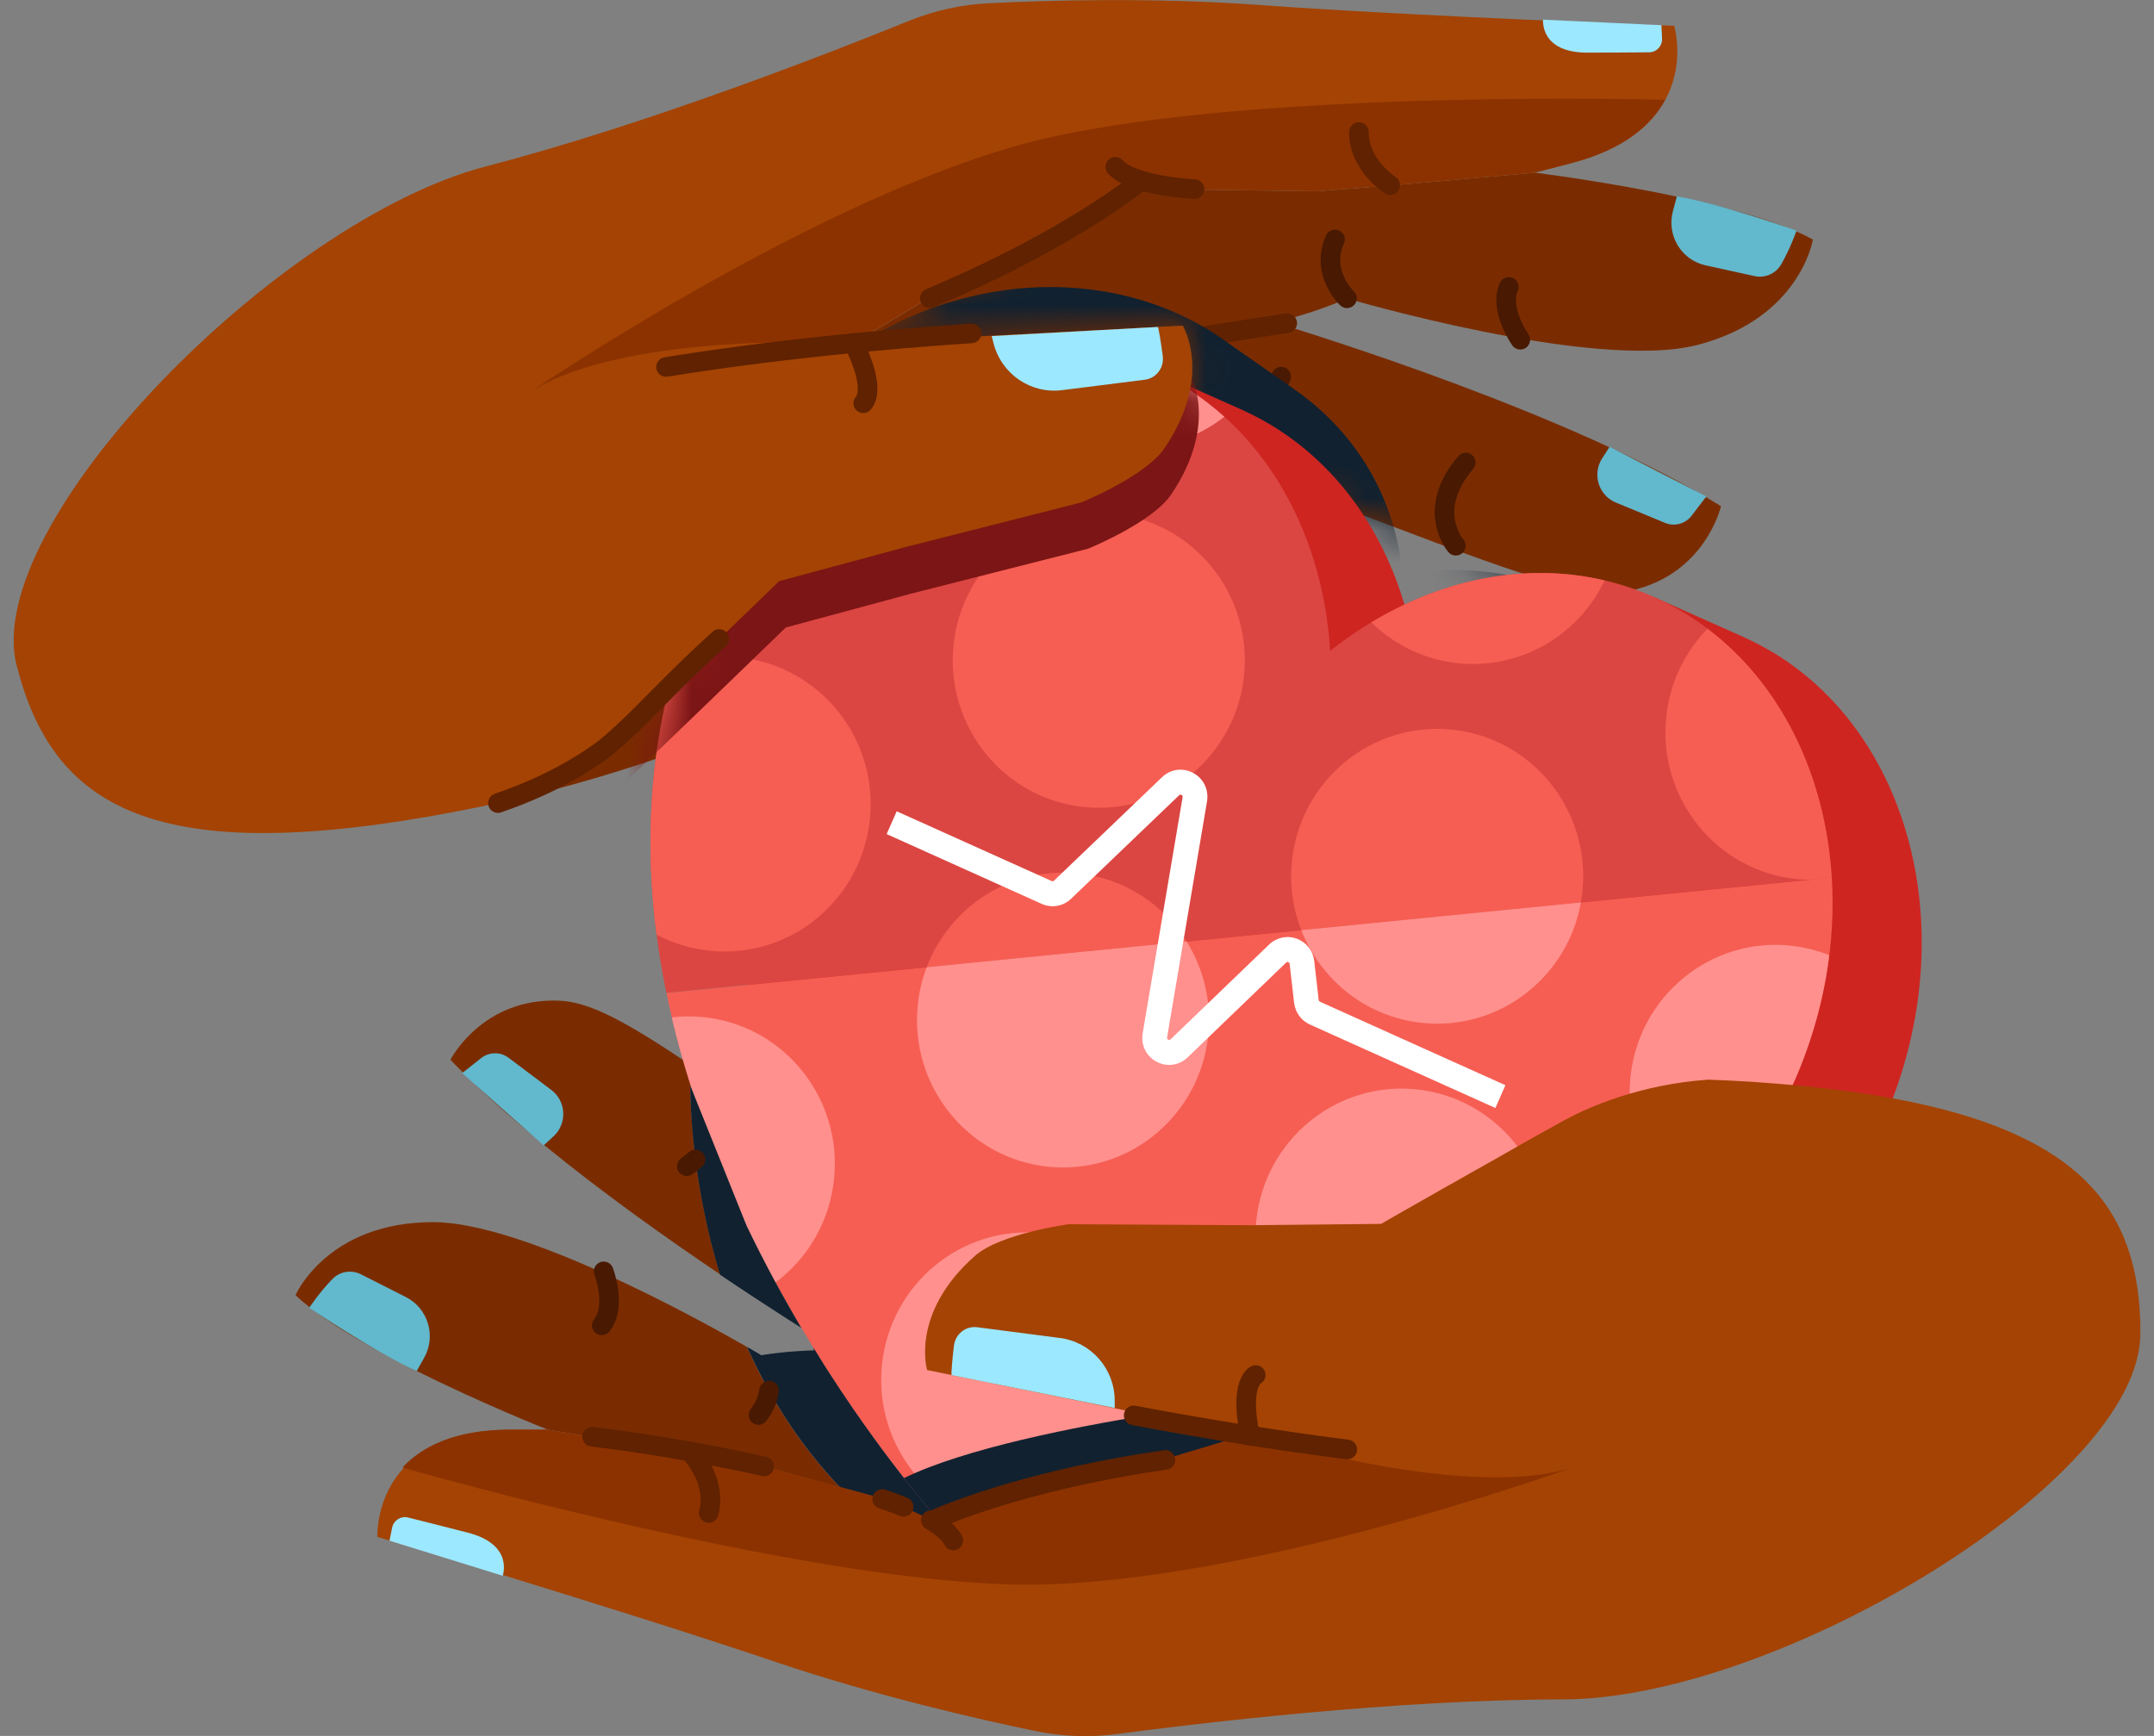 <svg width="67" height="54" viewBox="0 0 67 54" fill="none" xmlns="http://www.w3.org/2000/svg">
<rect x="0" y="0" width="67" height="54" fill="#808080" stroke="none"/>
<g id="MobileArtboard 22 1" clip-path="url(#clip0_7562_57249)">
<g id="Group">
<g id="Group_2">
<g id="Group_3">
<path id="Vector" d="M15.49 24.983C17.501 24.306 18.872 23.228 19.476 22.667C20.156 22.035 24.236 18.087 24.236 18.087L28.16 17.026L33.636 15.636C33.636 15.636 35.624 14.829 36.22 13.954C37.746 11.708 36.789 10.136 36.789 10.136L26.558 10.676L28.924 9.249L33.537 6.985L35.493 5.629L36.791 5.894L40.97 5.949L43.395 5.759L47.749 5.372H47.753C47.945 5.397 54.068 6.163 56.39 7.451C56.39 7.451 56 9.9 52.804 10.729C49.611 11.559 41.899 9.284 41.899 9.284C41.899 9.284 41.045 9.69 39.654 10.032C40.677 10.34 48.942 12.886 53.531 15.746C53.531 15.746 53.053 17.856 50.733 18.37C49.514 18.641 47.84 18.097 43.001 16.256C41.499 15.685 40.278 15.22 39.309 14.849C37.974 15.031 35.113 15.418 33.7 15.616L35.317 15.714C35.935 15.75 36.537 15.936 37.07 16.254L46.78 22.031C46.78 22.031 45.159 25.334 40.954 23.821C38.346 22.883 32.499 19.469 32.499 19.469L29.442 19.279C29.442 19.279 24.111 23.077 15.492 24.983H15.49Z" fill="#7A2C00"/>
<path id="Vector_2" d="M52.159 6.108L52.035 6.571C51.836 7.319 52.294 8.083 53.043 8.252L54.577 8.589C54.902 8.66 55.235 8.513 55.403 8.224C55.69 7.729 55.881 7.174 55.881 7.174C55.881 7.174 53.602 6.359 52.159 6.108Z" fill="#62B8CC"/>
<path id="Vector_3" d="M53.075 15.444L52.617 16.043C52.423 16.296 52.088 16.387 51.795 16.267L50.257 15.631C49.726 15.409 49.522 14.759 49.829 14.267L50.067 13.9L53.077 15.444H53.075Z" fill="#62B8CC"/>
<path id="Vector_4" d="M44.033 20.39L43.691 21.344C43.597 21.611 43.72 21.929 43.964 22.045L45.228 22.646C45.468 22.761 45.755 22.707 45.932 22.51C46.189 22.226 46.364 21.784 46.364 21.784L44.031 20.39H44.033Z" fill="#BB41BF"/>
</g>
<g id="Group_4">
<path id="Vector_5" d="M40.039 10.051L37.501 10.446" stroke="#602200" stroke-width="0.61" stroke-miterlimit="10" stroke-linecap="round"/>
<path id="Vector_6" d="M39.371 14.445C39.371 14.445 39.349 12.824 39.851 11.717" stroke="#491902" stroke-width="0.61" stroke-miterlimit="10" stroke-linecap="round"/>
<path id="Vector_7" d="M41.898 9.279C41.898 9.279 41.056 8.5 41.525 7.448" stroke="#491902" stroke-width="0.61" stroke-miterlimit="10" stroke-linecap="round"/>
<path id="Vector_8" d="M45.284 16.976C45.284 16.976 44.315 15.879 45.591 14.387" stroke="#491902" stroke-width="0.61" stroke-miterlimit="10" stroke-linecap="round"/>
<path id="Vector_9" d="M47.289 10.568C47.289 10.568 46.62 9.626 46.931 8.925" stroke="#491902" stroke-width="0.61" stroke-miterlimit="10" stroke-linecap="round"/>
</g>
<g id="Clip path group">
<mask id="mask0_7562_57249" style="mask-type:luminance" maskUnits="userSpaceOnUse" x="15" y="5" width="42" height="20">
<g id="clippath">
<path id="Vector_10" d="M15.49 24.983C17.501 24.306 18.872 23.228 19.476 22.667C20.156 22.035 24.236 18.087 24.236 18.087L28.16 17.026L33.636 15.636C33.636 15.636 35.624 14.829 36.22 13.954C37.746 11.708 36.789 10.136 36.789 10.136L26.558 10.676L28.924 9.249L33.537 6.985L35.493 5.629L36.791 5.894L40.97 5.949L43.395 5.759L47.749 5.372H47.753C47.945 5.397 54.068 6.163 56.39 7.451C56.39 7.451 56 9.9 52.804 10.729C49.611 11.559 41.899 9.284 41.899 9.284C41.899 9.284 41.045 9.69 39.654 10.032C40.677 10.34 48.942 12.886 53.531 15.746C53.531 15.746 53.053 17.856 50.733 18.37C49.514 18.641 47.84 18.097 43.001 16.256C41.499 15.685 40.278 15.22 39.309 14.849C37.974 15.031 35.113 15.418 33.7 15.616L35.317 15.714C35.935 15.75 36.537 15.936 37.07 16.254L46.78 22.031C46.78 22.031 45.159 25.334 40.954 23.821C38.346 22.883 32.499 19.469 32.499 19.469L29.442 19.279C29.442 19.279 24.111 23.077 15.492 24.983H15.49Z" fill="white"/>
</g>
</mask>
<g mask="url(#mask0_7562_57249)">
<g id="Group_5">
<path id="Vector_11" d="M53.747 33.34C45.585 42.731 27.864 38 27.864 38L25.643 36.447C25.643 36.447 25.601 36.381 25.526 36.259C25.526 36.257 25.522 36.253 25.52 36.251C25.169 35.678 24.121 33.892 23.138 31.44C23.055 31.236 22.974 31.026 22.893 30.814C22.566 29.952 22.255 29.02 21.987 28.037L21.539 25.779L21.274 24.445C21.244 24.193 21.218 23.938 21.198 23.683C20.887 19.959 21.581 15.996 24.478 12.665C27.936 8.683 33.971 7.742 38.008 10.534C38.033 10.551 38.055 10.567 38.079 10.583C38.081 10.583 38.083 10.588 38.087 10.589C38.089 10.589 38.091 10.594 38.095 10.596L40.302 12.139C42.296 13.55 43.415 15.621 43.617 17.837C46.045 17.49 48.535 17.975 50.525 19.382C50.529 19.384 50.533 19.388 50.537 19.39C50.547 19.398 50.559 19.406 50.569 19.412C50.882 19.631 52.554 20.799 52.746 20.935C52.998 21.114 53.238 21.304 53.465 21.504H53.468C56.824 24.482 57.014 29.591 53.755 33.344L53.747 33.34Z" fill="#112130"/>
</g>
</g>
</g>
<path id="Vector_12" d="M26.087 46.224C25.207 45.299 24.496 44.292 23.919 43.264C23.664 42.812 23.436 42.353 23.232 41.899C22.441 41.444 20.693 40.47 18.795 39.613C16.905 38.759 14.864 38.017 13.471 38.017C10.172 38.017 9.191 40.29 9.191 40.29C9.321 40.413 9.468 40.537 9.627 40.663C9.74 40.751 9.86 40.841 9.987 40.93C9.987 40.93 9.987 40.93 9.989 40.93C10.427 41.242 10.938 41.556 11.481 41.862C11.493 41.868 11.503 41.876 11.515 41.882C11.983 42.145 12.472 42.402 12.96 42.647C14.973 43.652 16.94 44.435 17.043 44.475H17.047L21.359 45.197L23.751 45.623C23.751 45.623 23.755 45.623 23.757 45.623C23.759 45.623 23.761 45.623 23.763 45.623H23.767L26.129 46.271C26.115 46.255 26.099 46.241 26.085 46.224H26.087ZM53.099 33.587C48.589 33.426 44.789 33.961 42.161 34.521C40.053 34.97 38.694 35.432 38.319 35.567C38.305 35.573 38.291 35.577 38.275 35.583C38.234 35.597 38.212 35.606 38.212 35.606L35.527 34.729L35.299 34.654C35.299 34.654 35.176 34.531 34.958 34.317C33.817 33.202 30.11 29.625 28.184 28.314C28.029 28.208 27.874 28.11 27.722 28.022C25.61 26.793 23.969 27.288 23.018 27.851C22.423 28.204 22.1 28.583 22.1 28.583L22.437 28.923L23.125 29.614L24.357 30.854L30.08 36.617C30.518 37.059 31.055 37.389 31.645 37.579L33.187 38.078C31.77 37.913 28.903 37.571 27.567 37.41C26.719 36.808 25.651 36.05 24.337 35.118C24.323 35.108 24.308 35.098 24.294 35.09C23.067 34.219 22.072 33.524 21.246 32.972C19.247 31.639 18.248 31.157 17.368 31.127C14.991 31.043 14.01 32.966 14.01 32.966C14.133 33.096 14.263 33.227 14.394 33.357C14.487 33.449 14.58 33.543 14.677 33.634C15.298 34.236 15.989 34.843 16.715 35.445L16.72 35.449C16.786 35.504 16.853 35.559 16.919 35.614C18.724 37.092 20.725 38.513 22.398 39.642C21.991 38.303 21.763 37.057 21.635 36.062C21.458 34.672 21.476 33.767 21.476 33.767L21.526 33.893L22.158 35.465L23.228 38.127C23.771 39.263 24.349 40.323 24.922 41.291C25.342 41.556 25.669 41.76 25.877 41.886C25.944 41.927 25.998 41.962 26.041 41.986C25.794 41.982 25.562 41.986 25.346 41.992C27.038 44.73 28.625 46.624 29.149 47.225C29.059 47.264 29.004 47.288 28.99 47.297L29.158 47.236L29.606 47.07L30.878 46.602L31.215 46.477L31.441 46.43L36.242 45.444L38.886 44.657L38.86 44.651C38.86 44.651 38.856 44.651 38.854 44.651L35.491 43.964L30.655 42.977L30.579 42.961L29.604 42.763L28.851 42.61H28.843C28.843 42.61 28.304 40.845 30.334 39.053C31.126 38.356 33.252 38.072 33.252 38.072L34.332 38.078H34.336L38.896 38.103L42.96 38.062C42.96 38.062 42.962 38.062 42.964 38.06C42.977 38.054 43.007 38.036 43.055 38.009C43.065 38.001 43.077 37.995 43.09 37.989C43.096 37.987 43.1 37.983 43.106 37.98C43.112 37.976 43.116 37.974 43.122 37.97C43.136 37.962 43.152 37.952 43.17 37.942C43.186 37.934 43.203 37.923 43.219 37.913C43.257 37.891 43.301 37.866 43.348 37.84C43.36 37.834 43.37 37.828 43.382 37.819C43.489 37.758 43.614 37.687 43.754 37.608C43.778 37.593 43.804 37.579 43.83 37.565C44 37.469 44.19 37.361 44.39 37.247C44.426 37.226 44.464 37.204 44.501 37.183C44.557 37.151 44.614 37.12 44.672 37.086C44.711 37.063 44.751 37.041 44.789 37.018C44.816 37.004 44.84 36.99 44.868 36.974C44.921 36.945 44.973 36.914 45.026 36.884C45.052 36.87 45.078 36.853 45.106 36.839C45.143 36.819 45.177 36.798 45.213 36.78C45.397 36.676 45.585 36.568 45.775 36.462C45.815 36.439 45.855 36.417 45.894 36.395C46.001 36.333 46.108 36.274 46.215 36.213C46.239 36.199 46.265 36.185 46.289 36.172C46.39 36.115 46.491 36.058 46.59 36.001C46.63 35.979 46.669 35.956 46.709 35.934C46.73 35.922 46.75 35.911 46.77 35.899C46.81 35.877 46.851 35.854 46.889 35.832C46.988 35.777 47.085 35.722 47.18 35.667C47.198 35.657 47.218 35.646 47.236 35.634C47.254 35.624 47.275 35.614 47.293 35.602C47.325 35.583 47.357 35.565 47.39 35.547C47.464 35.504 47.539 35.463 47.61 35.422C47.612 35.422 47.614 35.42 47.618 35.418C47.652 35.398 47.686 35.379 47.721 35.361C47.737 35.351 47.753 35.343 47.771 35.332C47.86 35.282 47.945 35.235 48.026 35.19C48.044 35.18 48.06 35.169 48.078 35.161C48.316 35.029 48.508 34.921 48.637 34.851C48.649 34.845 48.66 34.839 48.672 34.833C48.682 34.827 48.692 34.823 48.702 34.817C49.425 34.425 51.02 33.724 53.133 33.575C53.123 33.575 53.113 33.575 53.105 33.575L53.099 33.587Z" fill="#7A2C00"/>
<path id="Vector_13" d="M12.96 42.651L13.195 42.234C13.572 41.559 13.316 40.703 12.633 40.352L11.23 39.641C10.934 39.49 10.574 39.547 10.342 39.785C9.942 40.193 9.619 40.682 9.619 40.682C9.619 40.682 11.626 42.044 12.963 42.651H12.96Z" fill="#62B8CC"/>
<path id="Vector_14" d="M14.376 33.381L14.967 32.914C15.218 32.718 15.565 32.714 15.819 32.904L17.152 33.907C17.61 34.255 17.648 34.936 17.23 35.336L16.909 35.631L14.374 33.381H14.376Z" fill="#62B8CC"/>
<path id="Vector_15" d="M24.351 30.865L24.916 30.027C25.074 29.793 25.034 29.452 24.824 29.279L23.75 28.378C23.546 28.207 23.255 28.186 23.033 28.333C22.716 28.543 22.435 28.928 22.435 28.928L24.351 30.865Z" fill="#BB41BF"/>
<path id="Vector_16" d="M25.671 41.877L28.227 42.132" stroke="#112130" stroke-width="0.748" stroke-miterlimit="10" stroke-linecap="round"/>
<path id="Vector_17" d="M39.159 35.285C39.159 35.285 37.617 35.703 36.407 36.528" stroke="#112130" stroke-width="0.748" stroke-miterlimit="10" stroke-linecap="round"/>
<path id="Vector_18" d="M27.401 37.788C27.401 37.788 27.022 39.364 26.265 40.308" stroke="#112130" stroke-width="0.748" stroke-miterlimit="10" stroke-linecap="round"/>
<path id="Vector_19" d="M35.069 34.93C35.069 34.93 33.932 36.663 31.903 37.068" stroke="#112130" stroke-width="0.748" stroke-miterlimit="10" stroke-linecap="round"/>
<path id="Vector_20" d="M29.431 29.484C29.431 29.484 29.966 30.203 28.003 31.239" stroke="#112130" stroke-width="0.748" stroke-miterlimit="10" stroke-linecap="round"/>
<path id="Vector_21" d="M22.298 33.851C22.298 33.851 22.688 34.613 22.157 35.475" stroke="#112130" stroke-width="0.748" stroke-miterlimit="10" stroke-linecap="round"/>
<path id="Vector_22" d="M58.576 34.91C52.3 49.08 32.111 48.682 32.111 48.682L29.329 47.441L30.194 46.297C26.659 41.519 19.889 30.297 24.654 19.539C26.83 14.624 31.385 11.701 35.731 12.017L35.784 11.477L38.652 12.757C41.949 14.251 43.917 17.641 44.152 21.49C46.128 19.914 48.462 19.044 50.767 19.062L51.466 18.581C51.466 18.581 53.987 19.706 54.254 19.826C54.571 19.971 54.878 20.132 55.17 20.31H55.175C59.539 22.968 61.078 29.247 58.57 34.906L58.576 34.91Z" fill="#CE2521"/>
<path id="Vector_23" d="M56.975 27.298L20.727 30.888C19.91 26.906 19.984 22.566 21.874 18.3C24.533 12.294 30.741 9.261 35.786 11.479C35.816 11.491 35.844 11.505 35.875 11.517C35.879 11.517 35.881 11.521 35.885 11.521C35.887 11.521 35.891 11.525 35.893 11.525C39.179 13.024 41.14 16.408 41.374 20.25C42.103 19.669 42.88 19.184 43.688 18.805C46.195 17.625 48.983 17.458 51.478 18.587C51.482 18.589 51.488 18.591 51.492 18.593C51.506 18.599 51.521 18.605 51.535 18.611C54.793 20.116 56.741 23.477 56.975 27.296V27.298Z" fill="#DB4642"/>
<path id="Vector_24" d="M55.83 33.587C55.818 33.613 55.808 33.642 55.796 33.668C55.784 33.697 55.77 33.727 55.758 33.756C52.998 39.904 47.61 43.292 42.415 45.157C35.745 47.555 29.394 47.441 29.335 47.441C29.335 47.441 29.319 47.424 29.291 47.392C29.261 47.359 29.218 47.31 29.162 47.245C29.16 47.241 29.158 47.239 29.154 47.237C28.629 46.636 27.042 44.742 25.35 42.004C25.209 41.776 25.067 41.541 24.926 41.303C24.353 40.334 23.775 39.274 23.232 38.139L22.162 35.476L21.53 33.905C21.431 33.601 21.339 33.293 21.248 32.981C21.05 32.296 20.876 31.599 20.731 30.89L56.979 27.3C57.104 29.336 56.743 31.503 55.834 33.589L55.83 33.587Z" fill="#F65E53"/>
<g id="Group_6">
<path id="Vector_25" d="M28.169 14.278C27.918 16.797 25.691 18.636 23.196 18.384C22.766 18.341 22.354 18.237 21.973 18.084C23.281 15.254 25.384 13.108 27.771 11.889C28.104 12.61 28.253 13.428 28.171 14.278H28.169Z" fill="#FF908D"/>
<path id="Vector_26" d="M39.706 46.008C40.681 45.743 41.681 45.429 42.688 45.058C41.578 45.005 40.532 45.364 39.706 46.008Z" fill="#FF908D"/>
<path id="Vector_27" d="M36.472 43.38C36.722 40.86 34.901 38.611 32.406 38.359C29.91 38.106 27.684 39.945 27.433 42.464C27.201 44.803 28.75 46.904 30.968 47.4C31.685 47.363 32.606 47.294 33.674 47.167C35.176 46.544 36.298 45.127 36.472 43.38Z" fill="#FF908D"/>
<path id="Vector_28" d="M25.945 36.661C26.196 34.141 24.375 31.893 21.88 31.64C21.544 31.605 21.215 31.609 20.894 31.648C21.613 34.694 22.832 37.509 24.122 39.894C25.118 39.152 25.812 38.004 25.945 36.661Z" fill="#FF908D"/>
<path id="Vector_29" d="M55.685 29.414C53.19 29.161 50.963 31 50.713 33.52C50.523 35.43 51.524 37.185 53.107 38.031C54.155 36.757 55.069 35.311 55.796 33.67C56.373 32.368 56.735 31.03 56.898 29.713C56.519 29.561 56.113 29.459 55.685 29.416V29.414Z" fill="#FF908D"/>
<path id="Vector_30" d="M27.058 25.471C26.808 27.991 24.581 29.829 22.086 29.576C21.486 29.515 20.925 29.34 20.422 29.073C20.071 26.368 20.176 23.534 21 20.699C21.618 20.472 22.294 20.381 22.992 20.452C25.488 20.705 27.309 22.953 27.058 25.473V25.471Z" fill="#F65E53"/>
<path id="Vector_31" d="M49.223 27.716C49.211 27.837 49.195 27.955 49.174 28.073L40.475 28.934C40.219 28.277 40.11 27.551 40.185 26.801C40.435 24.282 42.662 22.443 45.157 22.696C47.652 22.948 49.473 25.197 49.223 27.716Z" fill="#F65E53"/>
<path id="Vector_32" d="M49.174 28.072C48.76 30.406 46.627 32.062 44.25 31.821C42.498 31.644 41.079 30.482 40.475 28.933L49.174 28.072Z" fill="#FF908D"/>
<path id="Vector_33" d="M56.973 27.297L56.258 27.369C56.137 27.367 56.014 27.359 55.891 27.346C53.396 27.094 51.575 24.845 51.825 22.325C51.932 21.239 52.408 20.281 53.113 19.559C55.419 21.3 56.781 24.142 56.975 27.297H56.973Z" fill="#F65E53"/>
<path id="Vector_34" d="M56.975 27.324C56.741 27.359 56.501 27.373 56.258 27.369L56.973 27.298C56.973 27.298 56.973 27.316 56.973 27.324H56.975Z" fill="#F65E53"/>
<path id="Vector_35" d="M44.047 33.886C41.551 33.633 39.325 35.472 39.074 37.992C38.824 40.511 40.645 42.76 43.14 43.013C45.636 43.265 47.862 41.427 48.113 38.907C48.363 36.387 46.542 34.139 44.047 33.886Z" fill="#FF908D"/>
<path id="Vector_36" d="M49.912 18.056C49.106 19.746 47.317 20.828 45.363 20.631C44.303 20.523 43.364 20.056 42.656 19.36C44.915 17.997 47.491 17.485 49.912 18.056Z" fill="#F65E53"/>
<path id="Vector_37" d="M36.908 29.285L28.825 30.087C29.54 28.203 31.435 26.956 33.519 27.168C34.966 27.314 36.188 28.132 36.908 29.285Z" fill="#F65E53"/>
<path id="Vector_38" d="M37.584 32.188C37.334 34.708 35.107 36.547 32.612 36.294C30.117 36.041 28.296 33.792 28.546 31.273C28.586 30.857 28.683 30.459 28.825 30.086L36.908 29.285C37.429 30.119 37.689 31.13 37.584 32.188Z" fill="#FF908D"/>
<path id="Vector_39" d="M38.083 12.964C37.195 13.663 36.048 14.034 34.837 13.91C33.018 13.726 31.56 12.483 30.997 10.848C32.644 10.611 34.316 10.811 35.874 11.518C36.694 11.889 37.433 12.379 38.083 12.964Z" fill="#FF908D"/>
<path id="Vector_40" d="M38.697 21C38.446 23.519 36.219 25.358 33.724 25.105C31.229 24.853 29.408 22.604 29.658 20.084C29.909 17.565 32.135 15.726 34.631 15.979C37.126 16.232 38.947 18.48 38.697 21Z" fill="#F65E53"/>
</g>
<path id="Vector_41" d="M46.514 34.467L40.744 31.87C40.475 31.75 40.288 31.491 40.253 31.197L40.114 29.984C40.114 29.984 40.11 29.944 40.071 29.929C40.033 29.915 40.011 29.938 40.005 29.944L36.942 32.891C36.678 33.146 36.296 33.199 35.973 33.026C35.65 32.853 35.481 32.504 35.543 32.139L36.785 24.798C36.787 24.784 36.793 24.751 36.751 24.729C36.708 24.706 36.686 24.729 36.676 24.739L33.316 27.958C33.07 28.195 32.711 28.256 32.402 28.117L27.579 25.946L27.892 25.237L32.715 27.408C32.739 27.418 32.767 27.414 32.785 27.395L36.145 24.177C36.409 23.922 36.791 23.871 37.114 24.044C37.437 24.217 37.604 24.566 37.544 24.931L36.302 32.272C36.3 32.286 36.294 32.319 36.337 32.341C36.379 32.363 36.401 32.341 36.411 32.331L39.474 29.383C39.704 29.161 40.035 29.091 40.334 29.2C40.635 29.31 40.843 29.575 40.879 29.895L41.018 31.108C41.02 31.13 41.036 31.15 41.057 31.161L46.826 33.758L46.514 34.467Z" fill="white"/>
<path id="Vector_42" d="M66.575 41.49C66.575 46.051 55.283 52.864 48.597 52.864C43.451 52.864 37.302 53.602 34.742 53.94C33.898 54.052 33.042 54.019 32.208 53.848C30.46 53.487 27.238 52.751 24.111 51.693C21.636 50.856 18.248 49.795 15.644 48.996C14.039 48.503 12.731 48.108 12.117 47.922C11.873 47.849 11.737 47.808 11.737 47.808C11.737 47.808 11.58 44.477 15.904 44.477H17.051L21.363 45.197L23.756 45.623C23.756 45.623 23.759 45.623 23.762 45.623C23.762 45.623 23.764 45.623 23.765 45.623H23.768H23.772L26.134 46.269L26.541 46.381L26.935 46.489C27.656 46.73 28.342 46.997 28.952 47.29C28.962 47.296 28.972 47.3 28.984 47.304C28.984 47.304 28.984 47.304 28.986 47.304L29.154 47.243L29.602 47.078L30.874 46.609L31.211 46.485L31.437 46.438L36.238 45.451L38.883 44.664L38.856 44.658C38.856 44.658 38.852 44.658 38.85 44.658L36.173 44.112L35.711 44.018L35.487 43.973L30.652 42.987L30.575 42.97L29.6 42.773L28.847 42.62H28.839C28.839 42.62 28.3 40.854 30.331 39.062C31.122 38.365 33.248 38.082 33.248 38.082L34.328 38.088H34.332L38.893 38.113L42.956 38.072C42.956 38.072 42.959 38.072 42.961 38.07C42.973 38.064 43.003 38.045 43.051 38.019C43.051 38.019 43.051 38.019 43.053 38.019C43.063 38.013 43.076 38.007 43.088 37.998C43.094 37.996 43.098 37.992 43.104 37.99C43.11 37.986 43.114 37.984 43.12 37.98C43.134 37.972 43.152 37.962 43.169 37.952C43.185 37.943 43.201 37.933 43.217 37.923C43.255 37.901 43.3 37.876 43.346 37.85C43.358 37.843 43.368 37.837 43.38 37.829C43.487 37.768 43.613 37.697 43.752 37.617C43.776 37.603 43.802 37.589 43.829 37.574C43.998 37.479 44.188 37.37 44.388 37.256C44.424 37.236 44.463 37.214 44.499 37.193C44.556 37.161 44.612 37.13 44.67 37.095C44.709 37.073 44.749 37.05 44.788 37.028C44.814 37.014 44.838 36.999 44.866 36.983C44.919 36.955 44.971 36.924 45.024 36.894C45.05 36.879 45.076 36.863 45.105 36.849C45.141 36.828 45.175 36.808 45.212 36.79C45.395 36.686 45.583 36.578 45.773 36.471C45.813 36.449 45.854 36.427 45.892 36.404C45.999 36.343 46.106 36.284 46.213 36.223C46.237 36.209 46.263 36.194 46.288 36.182C46.389 36.125 46.489 36.068 46.588 36.011C46.629 35.988 46.667 35.966 46.708 35.944C46.728 35.931 46.748 35.921 46.768 35.909C46.809 35.886 46.849 35.864 46.887 35.842C46.986 35.787 47.083 35.732 47.178 35.676C47.196 35.666 47.216 35.656 47.234 35.644C47.253 35.634 47.273 35.623 47.291 35.611C47.323 35.593 47.356 35.575 47.388 35.556C47.463 35.513 47.537 35.473 47.608 35.432C47.61 35.432 47.612 35.43 47.616 35.428C47.65 35.41 47.685 35.389 47.719 35.371C47.735 35.361 47.751 35.352 47.769 35.342C47.858 35.291 47.943 35.244 48.024 35.2C48.042 35.189 48.058 35.179 48.076 35.171C48.315 35.038 48.506 34.93 48.636 34.861C48.648 34.855 48.658 34.849 48.67 34.843C48.68 34.837 48.69 34.833 48.7 34.826C49.423 34.435 51.018 33.734 53.131 33.585C53.576 33.599 54.026 33.624 54.484 33.652C54.924 33.681 55.348 33.715 55.76 33.752C56.911 33.858 57.948 33.997 58.883 34.168C59.923 34.36 60.833 34.592 61.629 34.867C61.635 34.869 61.641 34.871 61.647 34.873C62.384 35.128 63.022 35.42 63.571 35.744C63.571 35.744 63.573 35.744 63.575 35.746C65.818 37.077 66.579 38.993 66.579 41.484L66.575 41.49Z" fill="#A44303"/>
<g id="Group_7">
<path id="Vector_43" d="M12.198 47.519L12.115 47.927L15.636 49.017C15.636 49.017 15.993 48.049 14.556 47.678C13.708 47.46 13.07 47.299 12.688 47.205C12.466 47.15 12.244 47.293 12.198 47.519Z" fill="#9CE8FF"/>
<path id="Vector_44" d="M29.674 41.855C29.717 41.496 30.04 41.241 30.393 41.286L32.963 41.62C33.94 41.742 34.673 42.58 34.673 43.575V43.799L29.6 42.776C29.586 42.705 29.616 42.338 29.672 41.855H29.674Z" fill="#9CE8FF"/>
</g>
<path id="Vector_45" d="M24.92 41.303C24.747 41.193 24.555 41.07 24.351 40.94C23.79 40.579 23.123 40.143 22.397 39.653C21.989 38.314 21.761 37.069 21.634 36.074C21.456 34.683 21.474 33.778 21.474 33.778L21.525 33.905L22.157 35.476L23.226 38.139C23.77 39.274 24.347 40.334 24.92 41.303Z" fill="#112130"/>
<path id="Vector_46" d="M29.148 47.234C29.057 47.273 29.002 47.297 28.988 47.305C28.988 47.305 28.988 47.305 28.986 47.305C28.976 47.299 28.966 47.295 28.954 47.291C28.344 46.997 27.66 46.73 26.937 46.49L26.543 46.382L26.136 46.27C26.121 46.253 26.105 46.239 26.091 46.223C25.211 45.297 24.5 44.29 23.923 43.263C23.669 42.81 23.44 42.352 23.236 41.897C23.521 42.06 23.683 42.158 23.683 42.158C23.683 42.158 24.095 42.078 24.793 42.032C24.962 42.019 25.148 42.011 25.348 42.005C26.386 43.683 27.383 45.042 28.12 45.984C28.148 46.021 28.178 46.06 28.207 46.094C28.631 46.63 28.962 47.02 29.152 47.238L29.148 47.234Z" fill="#112130"/>
<path id="Vector_47" d="M38.885 44.666L36.24 45.453L31.439 46.44L31.213 46.487L30.876 46.611L29.604 47.08L29.156 47.245L28.988 47.306C29.002 47.3 29.057 47.276 29.148 47.235C28.958 47.017 28.627 46.627 28.203 46.091C28.175 46.055 28.146 46.018 28.116 45.981C30.004 45.054 33.486 44.379 35.711 44.018L36.173 44.112L38.85 44.658C38.85 44.658 38.854 44.658 38.856 44.658L38.883 44.664L38.885 44.666Z" fill="#112130"/>
<path id="Vector_48" d="M20.125 33.857L19.556 34.341" stroke="#7A2C00" stroke-width="0.067" stroke-miterlimit="10"/>
<g id="Clip path group_2">
<mask id="mask1_7562_57249" style="mask-type:luminance" maskUnits="userSpaceOnUse" x="20" y="10" width="40" height="39">
<g id="clippath-2">
<path id="Vector_49" d="M58.576 34.909C52.299 49.079 32.113 48.681 32.113 48.681L29.331 47.44C29.331 47.44 29.268 47.373 29.155 47.242C29.153 47.24 29.151 47.236 29.147 47.234C28.622 46.633 27.036 44.739 25.344 42.001C25.203 41.773 25.061 41.538 24.92 41.3C24.346 40.331 23.769 39.271 23.226 38.136L22.156 35.474L21.524 33.902C21.425 33.598 21.332 33.29 21.242 32.978C19.937 28.453 19.645 23.326 21.871 18.297C24.53 12.291 30.738 9.258 35.783 11.476C35.813 11.488 35.842 11.502 35.872 11.514C35.874 11.514 35.878 11.516 35.882 11.518C35.884 11.518 35.888 11.521 35.892 11.523L38.656 12.756C41.157 13.889 42.894 16.113 43.687 18.8C46.194 17.62 48.982 17.453 51.478 18.582C51.484 18.584 51.488 18.586 51.492 18.588C51.502 18.592 51.512 18.598 51.522 18.602C51.526 18.602 51.528 18.605 51.532 18.607C51.534 18.607 51.536 18.607 51.538 18.609C51.538 18.609 51.54 18.609 51.542 18.609C51.958 18.794 54.017 19.713 54.258 19.822C54.575 19.966 54.881 20.127 55.174 20.305H55.178C59.543 22.963 61.081 29.242 58.574 34.901L58.576 34.909Z" fill="white"/>
</g>
</mask>
<g mask="url(#mask1_7562_57249)">
<g id="Group_8">
<path id="Vector_50" d="M0.725 22.148C-0.4 17.733 8.856 8.296 15.333 6.614C20.317 5.32 26.091 3.061 28.485 2.089C29.275 1.769 30.111 1.583 30.963 1.543C32.745 1.453 36.046 1.355 39.337 1.594C44.182 1.946 52.281 2.246 52.281 2.246C52.281 2.246 53.255 5.432 49.065 6.519C48.5 6.665 47.955 6.806 47.955 6.806L43.6 7.193L41.176 7.383L36.997 7.328L35.699 7.063L33.742 8.419L29.13 10.683L26.763 12.11L36.995 11.57C36.995 11.57 37.952 13.142 36.425 15.388C35.83 16.263 33.841 17.07 33.841 17.07L28.366 18.46L24.442 19.52C24.442 19.52 20.362 23.471 19.681 24.101C19.078 24.662 17.707 25.74 15.696 26.417C15.262 26.515 14.82 26.605 14.37 26.69C4.976 28.478 1.851 26.562 0.727 22.144L0.725 22.148Z" fill="#7C1515"/>
</g>
</g>
</g>
<g id="Group_9">
<path id="Vector_51" d="M0.518 20.707C-0.605 16.291 8.65 6.855 15.126 5.173C20.111 3.879 25.884 1.62 28.279 0.647C29.068 0.327 29.904 0.142 30.756 0.101C32.538 0.011 35.839 -0.086 39.13 0.152C43.975 0.505 52.075 0.804 52.075 0.804C52.075 0.804 53.048 3.991 48.859 5.077L47.748 5.365L43.394 5.752L40.969 5.942L36.79 5.887L35.492 5.622L33.536 6.977L28.923 9.242L26.557 10.669L36.788 10.129C36.788 10.129 37.745 11.7 36.219 13.947C35.623 14.822 33.635 15.629 33.635 15.629L28.16 17.019L24.235 18.079C24.235 18.079 20.155 22.03 19.475 22.66C18.871 23.22 17.5 24.299 15.489 24.976C15.056 25.073 14.613 25.163 14.163 25.249C4.77 27.037 1.644 25.12 0.52 20.703L0.518 20.707Z" fill="#A44303"/>
<g id="Group_10">
<path id="Vector_52" d="M51.698 1.199L51.678 0.783L47.997 0.612C47.997 0.612 47.89 1.639 49.374 1.637C50.248 1.637 50.906 1.631 51.3 1.627C51.528 1.625 51.708 1.431 51.698 1.201V1.199Z" fill="#9CE8FF"/>
<path id="Vector_53" d="M36.167 11.08C36.215 11.437 35.965 11.767 35.612 11.812L33.04 12.136C32.063 12.262 31.146 11.637 30.902 10.672L30.847 10.454L36.014 10.171C36.044 10.238 36.104 10.599 36.169 11.082L36.167 11.08Z" fill="#9CE8FF"/>
</g>
</g>
</g>
<path id="Vector_54" d="M51.791 3.108C51.375 3.876 50.525 4.649 48.848 5.083C48.282 5.23 47.737 5.37 47.737 5.37L43.383 5.758L40.958 5.945L36.779 5.89L35.481 5.625L33.525 6.981L28.912 9.246L26.546 10.673C26.546 10.673 19.617 10.277 16.567 12.147C16.849 11.955 25.942 5.809 32.568 4.294C39.298 2.755 51.793 3.106 51.793 3.106L51.791 3.108Z" fill="#8C3200"/>
<path id="Vector_55" d="M12.517 45.653C13.108 45.011 14.12 44.475 15.852 44.471C16.435 44.471 16.998 44.469 16.998 44.469L21.315 45.178L23.711 45.6L27.749 46.693L28.942 47.274L31.169 46.448L36.194 45.4L38.836 44.605C38.836 44.605 45.454 46.713 48.866 45.663C48.545 45.778 38.231 49.471 31.441 49.288C24.543 49.104 12.519 45.651 12.519 45.651L12.517 45.653Z" fill="#8C3200"/>
<g id="Group_11">
<g id="Group_12">
<path id="Vector_56" d="M35.491 5.621C35.491 5.621 34.352 6.565 32.089 7.776C31.205 8.249 30.147 8.762 28.921 9.278" stroke="#602200" stroke-width="0.61" stroke-miterlimit="10" stroke-linecap="round"/>
<path id="Vector_57" d="M37.154 5.883C37.154 5.883 35.23 5.793 34.691 5.189" stroke="#602200" stroke-width="0.61" stroke-miterlimit="10" stroke-linecap="round"/>
<path id="Vector_58" d="M43.243 5.76C43.243 5.76 42.256 5.134 42.27 4.106" stroke="#602200" stroke-width="0.61" stroke-miterlimit="10" stroke-linecap="round"/>
</g>
<g id="Group_13">
<path id="Vector_59" d="M30.218 10.37C27.448 10.555 24.105 10.871 20.717 11.415" stroke="#602200" stroke-width="0.61" stroke-miterlimit="10" stroke-linecap="round"/>
<path id="Vector_60" d="M22.372 19.877C21.91 20.293 21.444 20.737 20.951 21.227C20.228 21.94 19.552 22.68 18.793 23.294C17.856 23.993 16.728 24.555 15.488 24.982" stroke="#602200" stroke-width="0.61" stroke-miterlimit="10" stroke-linecap="round"/>
<path id="Vector_61" d="M26.85 12.543C26.85 12.543 27.304 12.184 26.553 10.672" stroke="#602200" stroke-width="0.61" stroke-miterlimit="10" stroke-linecap="round"/>
</g>
</g>
</g>
<g id="Group_14">
<path id="Vector_62" d="M23.921 43.256C23.888 43.499 23.793 43.76 23.591 44.017" stroke="#491902" stroke-width="0.61" stroke-miterlimit="10" stroke-linecap="round"/>
<path id="Vector_63" d="M21.633 36.068C21.55 36.139 21.461 36.209 21.363 36.278" stroke="#491902" stroke-width="0.61" stroke-miterlimit="10" stroke-linecap="round"/>
<path id="Vector_64" d="M18.777 39.549C18.777 39.549 19.193 40.629 18.718 41.229" stroke="#491902" stroke-width="0.61" stroke-miterlimit="10" stroke-linecap="round"/>
<g id="Group_15">
<g id="Group_16">
<path id="Vector_65" d="M36.25 45.414C34.251 45.701 32.636 46.088 31.439 46.437C31.239 46.496 31.053 46.551 30.878 46.608C30.359 46.771 29.943 46.92 29.634 47.038C29.42 47.12 29.256 47.187 29.149 47.234" stroke="#602200" stroke-width="0.61" stroke-miterlimit="10" stroke-linecap="round"/>
<path id="Vector_66" d="M18.421 44.693C18.421 44.693 20.935 44.976 23.755 45.614C23.755 45.614 23.759 45.614 23.761 45.614C23.761 45.614 23.763 45.614 23.765 45.614C23.767 45.614 23.769 45.614 23.771 45.614" stroke="#602200" stroke-width="0.61" stroke-miterlimit="10" stroke-linecap="round"/>
<path id="Vector_67" d="M28.954 47.288C29.265 47.473 29.535 47.689 29.654 47.919" stroke="#602200" stroke-width="0.61" stroke-miterlimit="10" stroke-linecap="round"/>
<path id="Vector_68" d="M28.108 46.874C27.732 46.72 27.439 46.63 27.439 46.63" stroke="#602200" stroke-width="0.61" stroke-miterlimit="10" stroke-linecap="round"/>
<path id="Vector_69" d="M21.51 45.218C21.51 45.218 22.311 46.072 22.045 47.063" stroke="#602200" stroke-width="0.61" stroke-miterlimit="10" stroke-linecap="round"/>
</g>
<g id="Group_17">
<path id="Vector_70" d="M35.263 44.029C37.233 44.402 39.508 44.783 41.907 45.089" stroke="#602200" stroke-width="0.61" stroke-miterlimit="10" stroke-linecap="round"/>
<path id="Vector_71" d="M39.058 42.773C39.058 42.773 38.531 43.007 38.882 44.661" stroke="#602200" stroke-width="0.61" stroke-miterlimit="10" stroke-linecap="round"/>
</g>
</g>
<path id="Vector_72" d="M20.125 33.853L19.556 34.337" stroke="#7A2C00" stroke-width="0.067" stroke-miterlimit="10"/>
</g>
</g>
<defs>
<clipPath id="clip0_7562_57249">
<rect width="66.149" height="53.999" fill="white" transform="translate(0.426 0.001)"/>
</clipPath>
</defs>
</svg>

